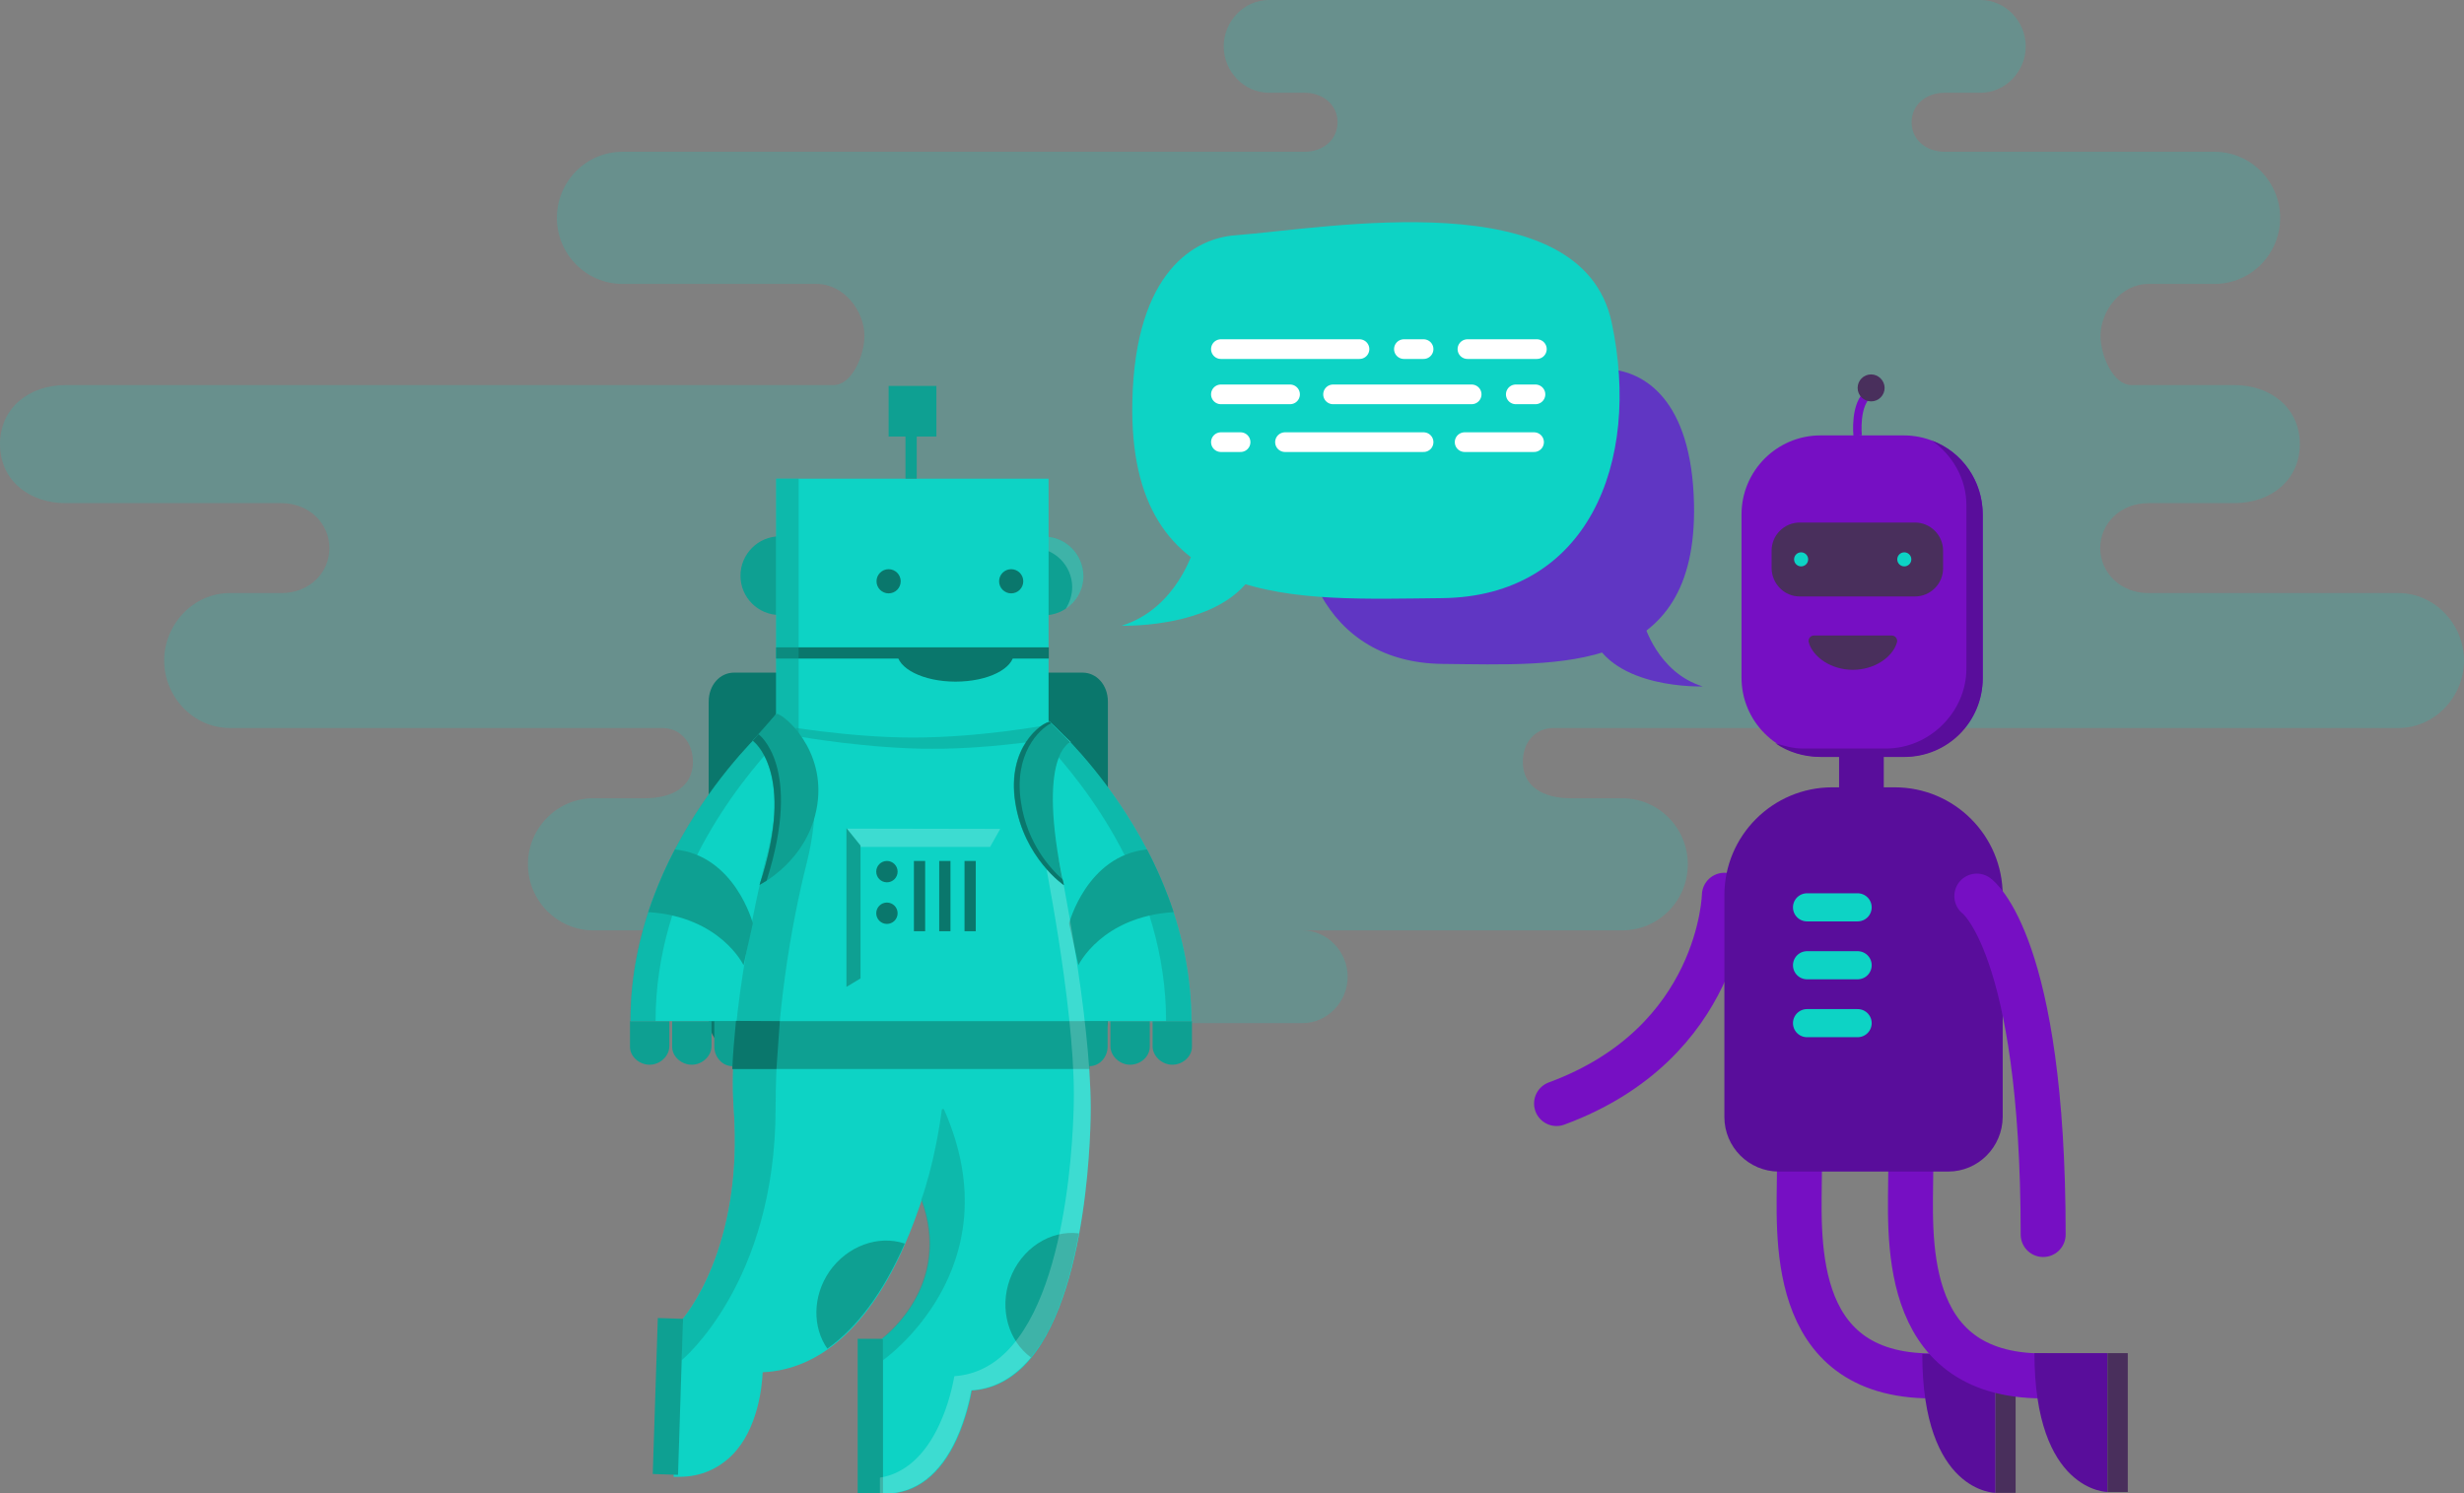 <svg enable-background="new 0 0 876.5 531.3" viewBox="0 0 876.5 531.3" xmlns="http://www.w3.org/2000/svg"><rect x="0" y="0" width="876.5" height="531.3" fill="#808080" stroke="none"/><path d="m572.8 131.4c-26.8-2.1-99.9-15.6-108.6 25.2s7.2 79.2 49 79.6 90.6 4 89.4-56.8c-.8-37.9-18.3-47.1-29.8-48z" fill="#760fc3"/><path d="m584.8 221.9s4.8 17.4 20.9 22.3c0 0-32 1.2-39.6-18.3z" fill="#760fc3"/><path d="m853.2 211h-89c-9.8 0-17.1-7.2-17.1-16s7.2-16 17.1-16h30.6c12.9 0 23.3-8.1 23.3-21s-10.4-21-23.3-21h-36.6c-6.6 0-11-10.7-11-17.5 0-8.8 7.2-18.5 17.1-18.5h23.5c12.9 0 23.3-10.6 23.3-23.5s-10.5-23.5-23.3-23.5h-95.9c-6.9 0-11.9-4.4-11.9-10.5s5-10.5 11.8-10.5h12.7c8.9 0 16.1-7.6 16.1-16.5s-7.2-16.5-16.1-16.5h-253.1c-8.9 0-16.1 7.6-16.1 16.5s7.2 16.5 16.1 16.5h12.6c6.8 0 11.8 4.4 11.8 10.5s-5 10.5-11.8 10.5h-242.6c-12.9 0-23.3 10.6-23.3 23.5s10.4 23.5 23.3 23.5h69c9.8 0 17.1 9.6 17.1 18.5 0 6.9-4.4 17.5-11 17.5h-273.2c-12.9 0-23.3 8.1-23.3 21s10.4 21 23.3 21h76.8c9.8 0 17.1 7.2 17.1 16s-7.2 16-17.1 16h-18.4c-12.9 0-23.3 11.1-23.3 24s10.4 24 23.3 24h153.8c6.6 0 11 5.2 11 12 0 8.8-7.2 13-17.1 13h-18.3c-12.9 0-23.3 10.6-23.3 23.5s10.4 23.5 23.3 23.5h148.7c-8.9 0-16.1 7.6-16.1 16.5s7.3 16.5 16.2 16.5h103.4c8.9 0 16.1-7.6 16.1-16.5s-7.2-16.5-16.1-16.5h113.8c12.9 0 23.3-10.6 23.3-23.5s-10.4-23.5-23.3-23.5h-18.3c-9.8 0-17.1-4.1-17.1-13 0-6.9 4.4-12 11-12h300.5c12.9 0 23.3-11.1 23.3-24s-10.4-24-23.3-24z" fill="#0dd3c5" opacity=".2"/><path d="m709.8 481.7h7.2v49.4h-7.2z" fill="#492f5c"/><path d="m382.5 373.3h2.6c5 0 9-5 9-10.9v-112.8c0-5.9-4-10.3-9-10.3h-124c-5 0-9 4.4-9 10.3v112.8c0 5.9 4 10.9 9 10.9z" fill="#0a776c"/><path d="m254.1 363.3v9.1c0 3.6 2.8 6.9 6.4 6.9h2.6v-16z" fill="#0ea092"/><path d="m253.1 363.3v8.9c0 3.6-3.4 6.6-7 6.6s-7-2.8-7-6.4v-9.1z" fill="#0ea092"/><path d="m238.1 363.3v8.9c0 3.6-3.4 6.6-7 6.6s-7-2.8-7-6.4v-9.1z" fill="#0ea092"/><path d="m388 394.4c0-32.9-11-86.7-11.1-87.2v-.2c-2.8-9.7-8.1-36 1.8-41.7l2.2-1.3-10.4-10-.5.1c-.5.1-51.5 9.7-92.5 0l-1.2-.3-8.1 10.3 2 1.2c9.9 5.7 4.7 32 1.9 41.7-.6 2.2-13.5 54.4-11.1 87.3 3.7 50.4-18.1 74.8-18.3 75.1l-.5.8-2.6 55.2h2.1c7.6 0 13.9-2.9 18.8-7.8 9-9.1 10.6-24.1 10.8-29.4 20.5-.9 38-16.6 50.6-45.5 2.3-5.3 4.3-10.7 6-15.8 11.1 30.1-12.8 48.4-13.9 49.2l-.8.6v54.7h2c10.7 0 19.4-6.8 25.2-19.5 3.2-7.1 4.7-14 5.3-17.2 6.9-.4 13.2-3.4 18.6-8.8 23.7-24 23.7-88.8 23.7-91.5z" fill="#0dd3c5"/><path d="m305.1 476.3v55h9v-2.2-2-46.8-1.9-2.1z" fill="#0ea092"/><path d="m234 468.9-1.8 55.5 9 .3.1-3.5 1.6-50 .1-2z" fill="#0ea092"/><path d="m262.5 363.3h-38.2c0-63 50.6-106.7 50.6-106.7l4.3 21z" fill="#0dd3c5"/><path d="m274.8 256.6s-50.6 43.7-50.6 106.7h9c0-48 29-84.2 43.1-99.3z" fill="#0ea092" opacity=".5"/><path d="m264.5 343.4 3.3-14.9s-6.3-24.1-27.7-26.3c-3.6 6.8-6.8 14.3-9.5 22.3 25.7 1.6 33.9 18.9 33.9 18.9z" fill="#0ea092"/><path d="m394 363.3v9.1c0 3.6-2.8 6.9-6.4 6.9h-2.6v-16z" fill="#0ea092"/><path d="m395 363.3v8.9c0 3.6 3.4 6.6 7 6.6s7-2.8 7-6.4v-9.1z" fill="#0ea092"/><path d="m410 363.3v8.9c0 3.6 3.4 6.6 7 6.6s7-2.8 7-6.4v-9.1z" fill="#0ea092"/><path d="m385.6 363.3h38.2c0-63-50.6-106.7-50.6-106.7l-4.3 21z" fill="#0dd3c5"/><path d="m373.2 256.6s50.6 43.7 50.6 106.7h-9c0-48-29-84.2-43.1-99.3z" fill="#0ea092" opacity=".5"/><path d="m383.6 343.4-3.3-14.9s6.3-24.1 27.7-26.3c3.6 6.8 6.8 14.3 9.5 22.3-25.7 1.6-33.9 18.9-33.9 18.9z" fill="#0ea092"/><path d="m386 363.3h-124.2c-.6 6-1.1 12-1.3 17h127.1c-.3-5-.9-11-1.6-17z" fill="#0ea092"/><path d="m359.2 455.2c-3.8 10.6-.4 21.9 7.5 27.7 9-10.9 14.1-27.9 17.1-44.1-10.1-1.3-20.6 5.3-24.6 16.4z" fill="#0ea092"/><path d="m321.8 442.5v-.1c-9.3-3.1-20.4.8-26.8 10-6 8.8-6 19.8-.7 27.4 10.6-7.5 19.9-20 27.5-37.3z" fill="#0ea092"/><path d="m242.5 483.9s33.4-27.4 33.4-89.7c0-32.9 5.5-65.1 11.1-87.3 8.9-35.5-5.7-51.9-9.5-52.8l-1.2-.3-8.1 10.3 2 1.2c9.9 5.7 4.7 32 1.9 41.7-.6 2.2-13.5 54.4-11.1 87.3 3.7 50.4-18.1 74.9-18.3 75.1l-.5.7z" fill="#0ea092" opacity=".5"/><path d="m378.8 262.1-8.3-8-.5.1c-.5.1-47 8.8-86.9 1.2v6.4l1.4.3c.2 0 24.5 4.3 47.2 4.3 23.7 0 46.7-4.3 46.9-4.3z" fill="#0ea092" opacity=".5"/><path d="m371.4 190.9c-7.7 0-14 6.3-14 14s6.3 14 14 14 14-6.3 14-14c-.1-7.7-6.3-14-14-14z" fill="#0ea092"/><path d="m371.4 190.9c-4.9 0-9.2 2.5-11.7 6.3 2.2-1.5 4.8-2.3 7.7-2.3 7.7 0 14 6.3 14 14 0 2.8-.9 5.5-2.3 7.7 3.8-2.5 6.3-6.8 6.3-11.7-.1-7.7-6.3-14-14-14z" fill="#fff" opacity=".2"/><path d="m277.4 218.8c7.7 0 14-6.3 14-14s-6.3-14-14-14-14 6.3-14 14c0 7.8 6.3 14 14 14z" fill="#0ea092"/><path d="m276.1 170.3v87.5l1.4.3c.2 0 24.5 4.3 47.2 4.3 23.7 0 46.7-4.3 46.9-4.3l1.4-.3v-87.5z" fill="#0dd3c5"/><path d="m322.1 153.3h4v17h-4z" fill="#0ea092"/><path d="m316.1 137.3h17v18h-17z" fill="#0ea092"/><path d="m276.1 230.3h97v4h-97z" fill="#0a776c"/><path d="m270.2 314.8s17.4-8.5 20.5-28.3-11.8-32.4-14.5-32.6l-8.5 9.6s15.7 11 2.5 51.3z" fill="#0ea092"/><path d="m272.7 313.3c13-40.8-2.9-52.1-2.9-52.1l6.5-7.3-8.5 9.6s15.7 11.1 2.4 51.3c0 0 .9-.5 2.5-1.5z" fill="#0a776c"/><path d="m276.1 170.3h8v92h-8z" fill="#0ea092" opacity=".5"/><g fill="#0ea092" opacity=".5"><path d="m335 394.9c-.7 5.5-2.9 19.5-7.3 32 10.6 29-11.2 47-13.7 49v8.1s46.8-32.5 21.9-89.1c-.1-.5-.8-.5-.9 0z"/><path d="m325.4 433.6c.5-1.4 1-2.8 1.5-4.2-.3.7-.5 1.4-.8 2.1z"/></g><path d="m388 394.4c0-32.9-11-86.7-11.1-87.2v-.2c-2.8-9.7-8.1-36 1.8-41.7l2.2-1.3-6-5-2.2 1.3c-9.9 5.7-4.6 32-1.8 41.7v.2c.1.5 11.1 54.3 11.1 87.2 0 2.7 0 67.5-23.9 91.4-5.4 5.4-11.6 8.3-18.6 8.8-.6 3.1-2 10-5.3 17.1-5.1 11.1-12.4 17.6-21.2 19v5.6h2c10.7 0 19.4-6.8 25.2-19.5 3.2-7.1 4.7-14 5.3-17.2 6.9-.4 13.2-3.4 18.6-8.8 23.9-23.9 23.9-88.7 23.9-91.4z" fill="#fff" opacity=".2"/><path d="m378.4 314.9s-14.2-9.6-17.3-29.4 9.5-28.5 12.2-28.7l7.5 7.3c.1-.1-12.4 3.7-2.4 50.8z" fill="#0ea092"/><path d="m363.2 285.5c-2.7-17.3 6.5-26.1 10.7-28.2l-.5-.5c-2.7.3-15.3 8.9-12.2 28.7s17.3 29.4 17.3 29.4c-.2-.7-.3-1.3-.5-2-4.3-3.8-12.6-12.8-14.8-27.4z" fill="#0a776c"/><path d="m261.8 363.2c-.6 6-1.1 12.1-1.3 17.1h15.7l1.2-17z" fill="#0a776c"/><circle cx="315.5" cy="310.1" fill="#0a776c" r="3.8"/><circle cx="315.5" cy="324.9" fill="#0a776c" r="3.8"/><path d="m325.1 306.3h4v25h-4z" fill="#0a776c"/><path d="m334.1 306.3h4v25h-4z" fill="#0a776c"/><path d="m343.1 306.3h4v25h-4z" fill="#0a776c"/><path d="m301.2 294.8 4.4 6.5h46.6l3.6-6.4z" fill="#fff" opacity=".2"/><path d="m306.1 300.8v47.3l-5 3v-56.5z" fill="#0ea092"/><path d="m439.5 83.7c33-2.5 123.1-19.2 133.8 31s-8.8 97.6-60.4 98.1-111.7 4.9-110.1-70c1-46.7 22.6-58.1 36.7-59.1z" fill="#0dd3c5"/><path d="m424.7 195.1s-5.9 21.4-25.7 27.5c0 0 39.5 1.4 48.8-22.6z" fill="#0dd3c5"/><circle cx="316.1" cy="206.8" fill="#0a776c" r="4.3"/><circle cx="359.7" cy="206.8" fill="#0a776c" r="4.3"/><path d="m360.7 232.1c0 5.8-9.3 10.4-20.8 10.4s-20.8-4.7-20.8-10.4" fill="#0a776c"/><g fill="none"><path d="m434.3 124.2h49.3" stroke="#fff" stroke-linecap="round" stroke-miterlimit="10" stroke-width="7"/><path d="m474.2 140.3h49.3" stroke="#fff" stroke-linecap="round" stroke-miterlimit="10" stroke-width="7"/><path d="m457.1 157.3h49.3" stroke="#fff" stroke-linecap="round" stroke-miterlimit="10" stroke-width="7"/><path d="m522 124.2h24.7" stroke="#fff" stroke-linecap="round" stroke-miterlimit="10" stroke-width="7"/><path d="m434.3 140.3h24.6" stroke="#fff" stroke-linecap="round" stroke-miterlimit="10" stroke-width="7"/><path d="m521 157.3h24.7" stroke="#fff" stroke-linecap="round" stroke-miterlimit="10" stroke-width="7"/><path d="m499.4 124.2h7" stroke="#fff" stroke-linecap="round" stroke-miterlimit="10" stroke-width="7"/><path d="m434.3 157.3h7" stroke="#fff" stroke-linecap="round" stroke-miterlimit="10" stroke-width="7"/><path d="m539.2 140.3h7" stroke="#fff" stroke-linecap="round" stroke-miterlimit="10" stroke-width="7"/></g><path d="m647.6 269.2h29.6c15.5 0 28.1-12.6 28.1-28.1v-58.1c0-15.5-12.6-28.1-28.1-28.1h-29.6c-15.5 0-28.1 12.6-28.1 28.1v58.1c0 15.5 12.6 28.1 28.1 28.1z" fill="#760fc3"/><path d="m641.3 266.3h29.6c15.5 0 28.6-13 28.6-28.5v-58.1c0-9.4-5-17.8-12.2-22.9 10.7 3.9 18 14.3 18 26.4v58.1c0 15.5-12.4 28-27.9 28h-29.6c-6.1 0-11.7-1.7-16.3-4.9 3.2 1 6.4 1.9 9.8 1.9z" fill="#590d9b"/><path d="m640.2 212.2h41c5.5 0 10-4.5 10-10v-6.3c0-5.5-4.5-10-10-10h-41c-5.5 0-10 4.5-10 10v6.3c.1 5.5 4.5 10 10 10z" fill="#492f5c"/><circle cx="677.4" cy="199" fill="#0dd3c5" r="2.5"/><circle cx="640.7" cy="199" fill="#0dd3c5" r="2.5"/><path d="m654.2 269.2h15.9v11.1h-15.9z" fill="#590d9b"/><path d="m645.2 226.1c-1.2 0-2.1 1.2-1.8 2.4 1.5 5.3 8 9.8 15.7 9.8s14.2-4.5 15.7-9.8c.3-1.2-.6-2.4-1.8-2.4z" fill="#492f5c"/><path d="m660.8 155s-1.2-11.6 4.2-15.1" fill="none" stroke="#760fc3" stroke-miterlimit="10" stroke-width="3"/><path d="m665.6 133.2c-2.7 0-4.8 2.2-4.8 4.8 0 2.7 2.2 4.8 4.8 4.8 2.7 0 4.8-2.2 4.8-4.8 0-2.6-2.2-4.8-4.8-4.8z" fill="#492f5c"/><path d="m640.1 416.8c0 21.6-4.8 72.7 47 72.7" fill="none" stroke="#760fc3" stroke-linecap="round" stroke-miterlimit="10" stroke-width="16"/><path d="m683.8 481.7h26v49.4s-26 0-26-49.4z" fill="#590d9b"/><path d="m679.7 416.8c0 21.6-4.8 72.7 47 72.7" fill="none" stroke="#760fc3" stroke-linecap="round" stroke-miterlimit="10" stroke-width="16"/><path d="m723.7 481.4h26v49.4s-26 0-26-49.4z" fill="#590d9b"/><path d="m613.4 318.5s-1.1 52.5-59.7 74.1" fill="none" stroke="#760fc3" stroke-linecap="round" stroke-miterlimit="10" stroke-width="16"/><path d="m693 416.8h-60.2c-10.7 0-19.4-8.7-19.4-19.4v-78.9c0-21.2 17.2-38.4 38.4-38.4h22.2c21.2 0 38.4 17.2 38.4 38.4v78.9c-.1 10.7-8.7 19.4-19.4 19.4z" fill="#590d9b"/><path d="m703.2 318.8s23.6 16.8 23.6 120.4" fill="none" stroke="#760fc3" stroke-linecap="round" stroke-miterlimit="10" stroke-width="16"/><path d="m749.7 481.4h7.2v49.4h-7.2z" fill="#492f5c"/><path d="m642.8 322.8h18" fill="none" stroke="#0dd3c5" stroke-linecap="round" stroke-miterlimit="10" stroke-width="10"/><path d="m642.8 343.4h18" fill="none" stroke="#0dd3c5" stroke-linecap="round" stroke-miterlimit="10" stroke-width="10"/><path d="m642.8 364h18" fill="none" stroke="#0dd3c5" stroke-linecap="round" stroke-miterlimit="10" stroke-width="10"/></svg>